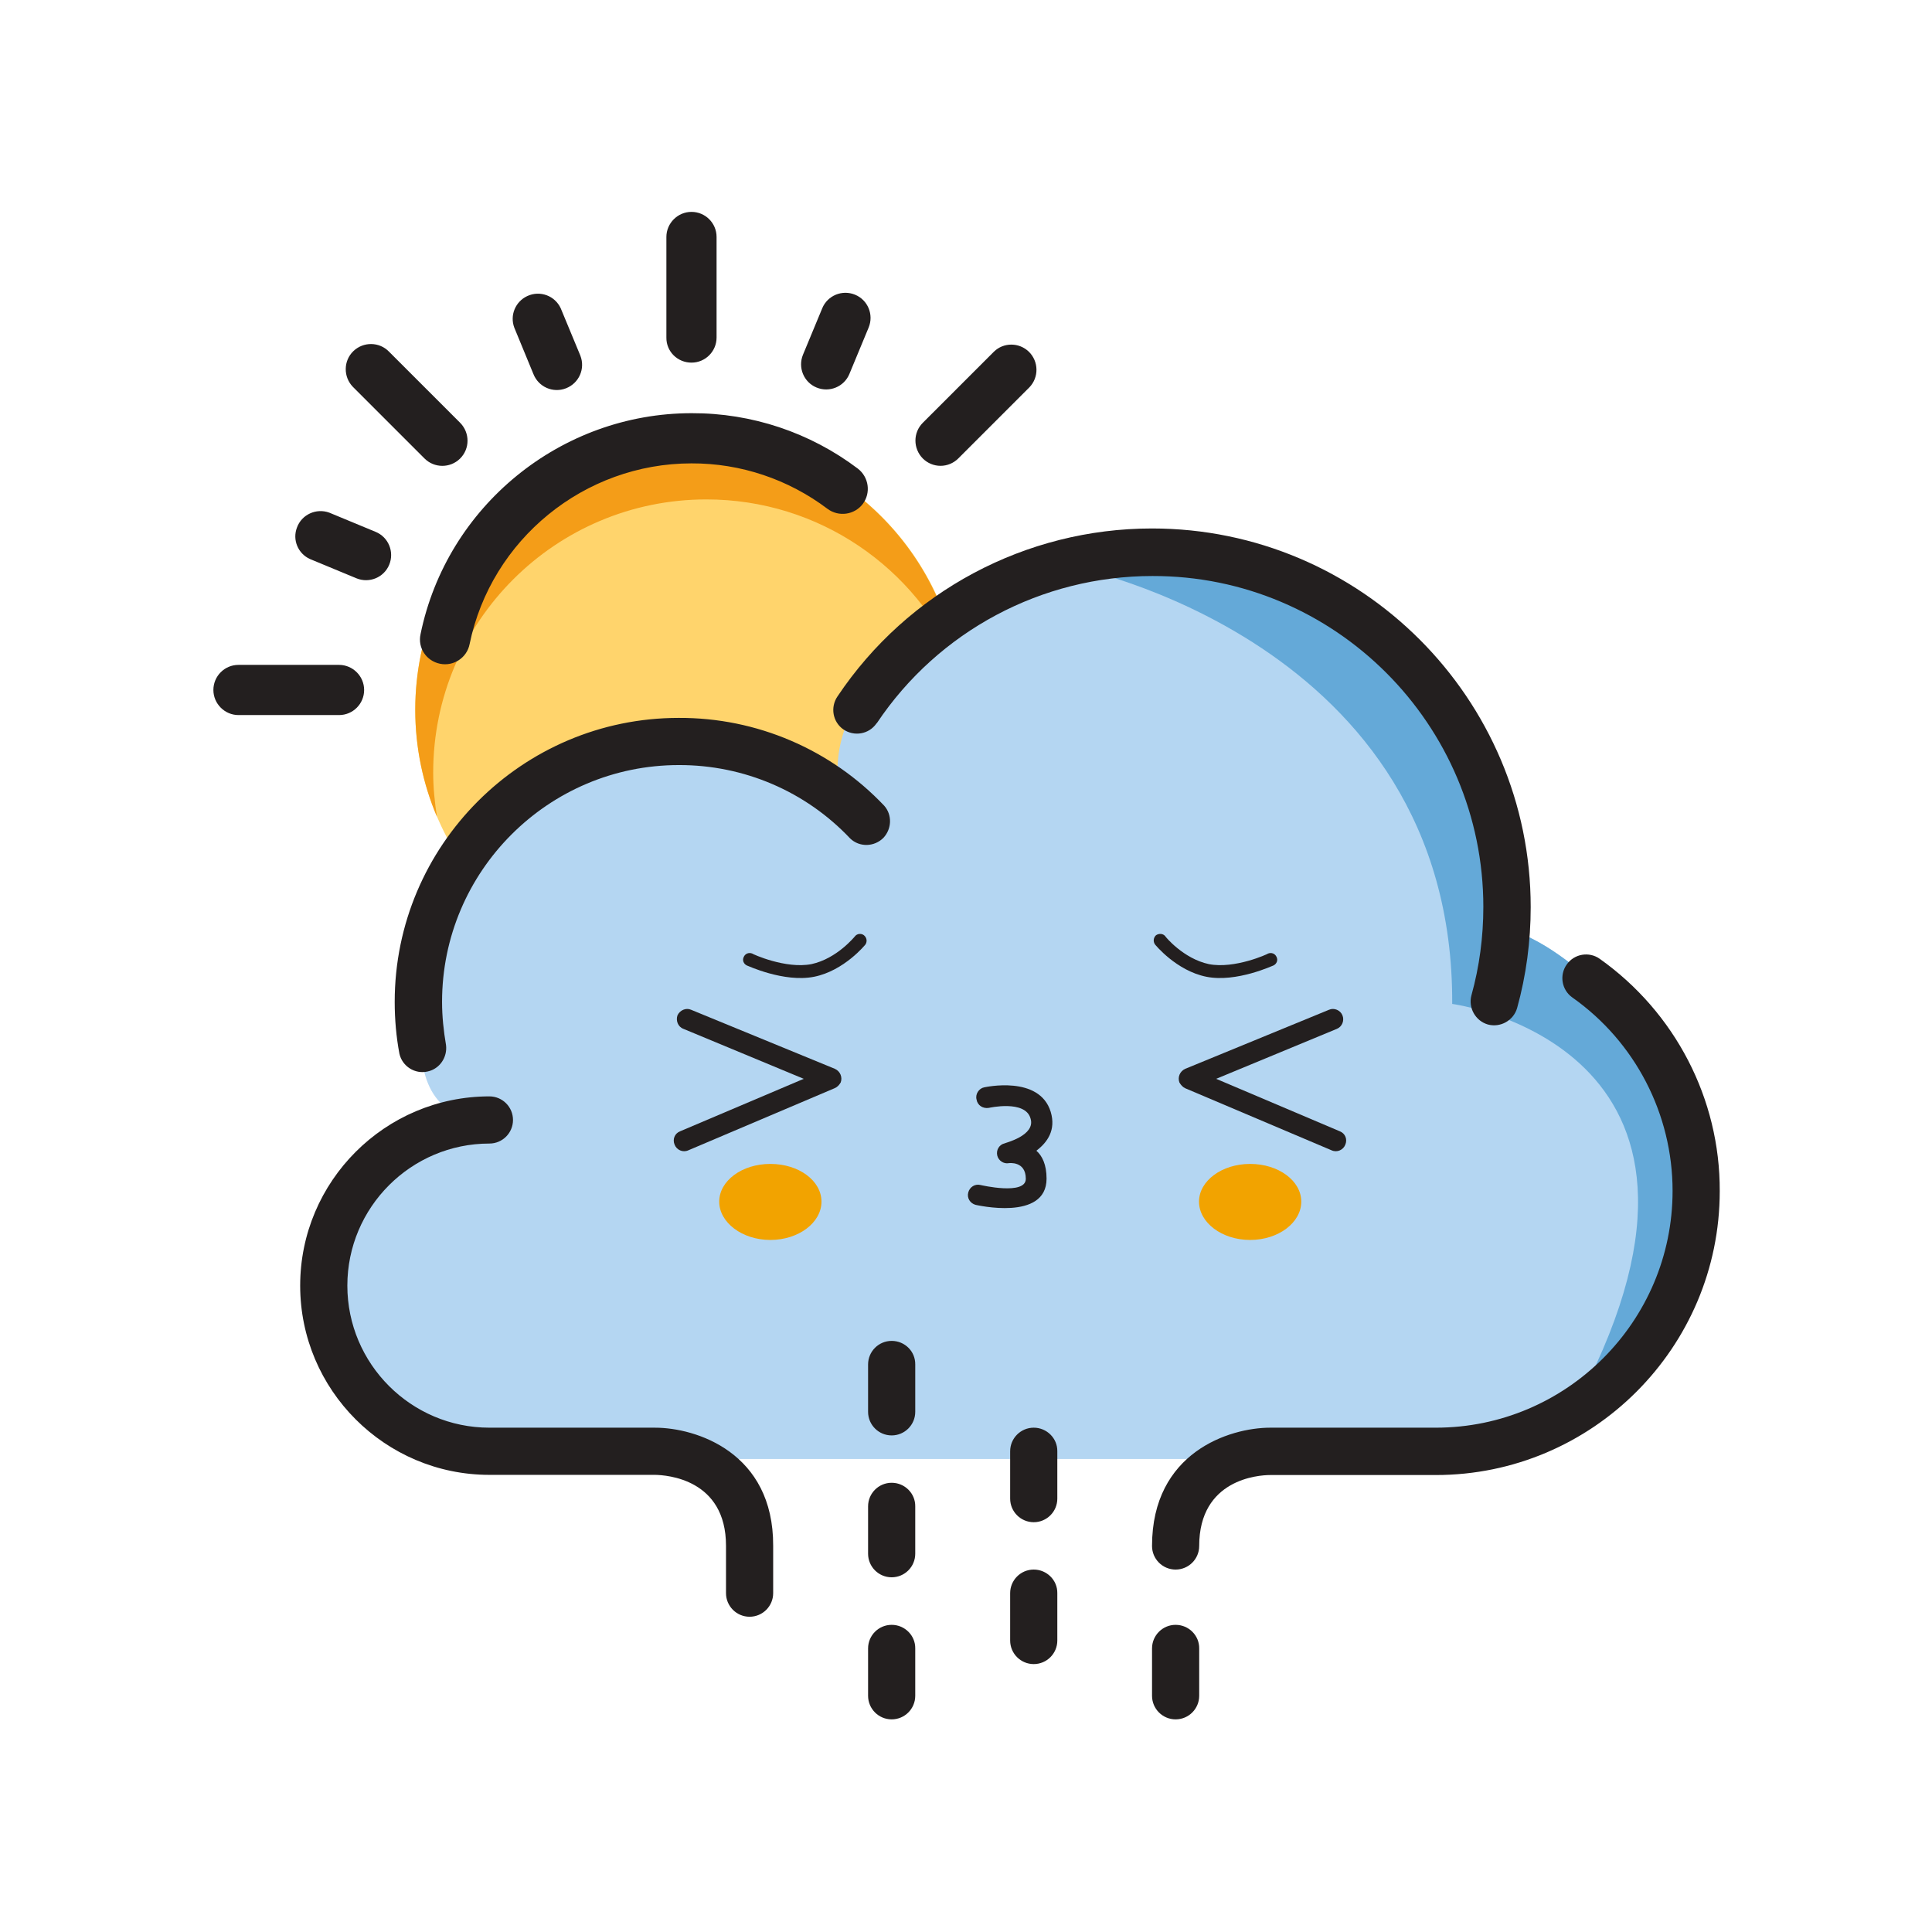 <?xml version="1.0" standalone="no"?><!DOCTYPE svg PUBLIC "-//W3C//DTD SVG 1.1//EN" "http://www.w3.org/Graphics/SVG/1.1/DTD/svg11.dtd"><svg t="1606877524394" class="icon" viewBox="0 0 1024 1024" version="1.1" xmlns="http://www.w3.org/2000/svg" p-id="4011" xmlns:xlink="http://www.w3.org/1999/xlink" width="200" height="200"><defs><style type="text/css"></style></defs><path d="M364.9 376.2m-144.8 0a144.8 144.8 0 1 0 289.6 0 144.8 144.8 0 1 0-289.6 0Z" fill="#FFD46C" p-id="4012"></path><path d="M229.6 409.5c0-80 64.8-144.8 144.8-144.8 59.8 0 111.2 36.3 133.2 88.1-11.2-68.8-70.8-121.4-142.7-121.4-80 0-144.8 64.8-144.8 144.8 0 20.1 4.1 39.3 11.5 56.7-1.2-7.7-2-15.4-2-23.4z" fill="#F49D18" p-id="4013"></path><path d="M233.2 351.8c7.2 1.5 14.3-3.2 15.7-10.4 11.4-55.5 60.8-95.8 117.6-95.8 26-0.1 51.3 8.4 72.1 24.1 5.9 4.4 14.3 3.2 18.7-2.6 4.4-5.9 3.2-14.2-2.6-18.7-25.4-19.2-56.3-29.5-88.1-29.4-69.4 0-129.8 49.3-143.7 117.1-1.6 7.2 3 14.2 10.3 15.7-0.1 0-0.1 0 0 0M498.5 246.9c3.5 0 6.9-1.4 9.4-3.9l37.7-37.7c5.1-5.3 5-13.7-0.3-18.9-5.2-5-13.4-5-18.5 0l-37.7 37.7c-5.2 5.2-5.2 13.6 0 18.9 2.5 2.5 5.9 3.9 9.4 3.9M366.5 192.2c7.4 0 13.3-6 13.3-13.3v-53.3c0-7.4-6-13.3-13.3-13.3s-13.3 6-13.3 13.3v53.3c-0.1 7.4 5.9 13.3 13.3 13.3M225 243c5.2 5.2 13.6 5.2 18.8 0.1l0.1-0.1c5.2-5.2 5.2-13.6 0-18.9l-37.7-37.7c-5.1-5.3-13.6-5.4-18.9-0.3s-5.4 13.6-0.3 18.9l0.3 0.3L225 243M126.4 379h53.3c7.4 0 13.3-6 13.3-13.3s-6-13.3-13.3-13.3h-53.3c-7.4 0-13.3 6-13.3 13.3s6 13.3 13.3 13.3M282.7 198.2c2.7 6.9 10.4 10.3 17.3 7.6s10.3-10.4 7.6-17.3c-0.1-0.2-0.1-0.4-0.2-0.5l-10.2-24.6c-3.1-6.7-11-9.6-17.7-6.5-6.3 2.9-9.4 10.2-6.9 16.8l10.1 24.5M432.8 205.4c6.8 2.8 14.6-0.4 17.4-7.2l10.2-24.6c2.8-6.8-0.4-14.6-7.2-17.4s-14.6 0.4-17.4 7.2L425.6 188c-2.8 6.8 0.4 14.6 7.2 17.4M164.3 296.3l24.6 10.2c6.8 2.8 14.6-0.4 17.4-7.2 2.8-6.8-0.4-14.6-7.2-17.4l-24.6-10.2c-6.9-2.5-14.6 1-17.1 7.9-2.5 6.5 0.5 13.8 6.9 16.7" fill="#231F1F" p-id="4014"></path><path d="M343.1 773.3h341.8l108.7-10.4 65.9-33.4 36.5-68v-73.2l-54.4-70s-25.6-23.6-45.2-26l-10.2-69.7-44.7-79.2-67.4-39.2-80.8-13.4-83.9 29.8s-81.5 43.9-62.7 106.6l-60.3-30.6-76 5.5-60.3 47.1-26.6 62.8v43.1s-2.4 38.6 34.5 38.5l-62.7 24.2-26.6 43.9 4.7 45.5 23.5 36.9 50.9 23.5 95.3 5.7z" fill="#B4D6F2" p-id="4015"></path><path d="M896 661.5v-73.2l-54.4-70s-25.6-23.6-45.2-26l-10.2-69.7-44.7-79.2-67.4-39.2-25-4.1h-81.7s203.2 38.8 202.3 232c0 0 165.1 21.9 67.8 208.4l21.8-11.1 36.7-67.9z" fill="#64A9D8" p-id="4016"></path><path d="M468.7 427.1c-28.3-29.9-67.7-46.8-109-46.6-83 0-150.5 67.6-150.5 150.5 0 9.2 0.8 18.5 2.5 27.5 1.5 6.7 8.3 11 15 9.4 6.4-1.4 10.5-7.6 9.7-14-1.3-7.6-2.1-15.2-2.1-22.9 0-69.2 56.3-125.5 125.5-125.5 34.4-0.1 67.2 13.9 90.8 38.9 5 4.8 12.9 4.5 17.7-0.4 4.4-4.8 4.6-12.1 0.4-16.9M786.2 480.7c0 15.9-2.1 31.7-6.3 46.8-1.8 6.6 2.1 13.6 8.7 15.5 6.6 1.8 13.6-2.1 15.5-8.7 4.8-17.3 7.2-35.4 7.2-53.5 0-110.7-90.1-200.7-200.7-200.7-67 0-129.5 33.4-166.7 89-3.9 5.7-2.6 13.5 3.1 17.5 5.7 3.9 13.5 2.6 17.5-3.1 0.1-0.1 0.2-0.3 0.3-0.3 32.6-48.7 87.3-77.9 146-77.9 96.7-0.2 175.4 78.6 175.4 175.4M847.9 508.2c-5.6-4-13.5-2.7-17.5 3-4 5.6-2.7 13.5 3 17.5 33.3 23.5 53.1 61.8 53.1 102.5 0 69.2-56.3 125.5-125.5 125.5h-87.7c-21.7 0-62.7 13.1-62.7 62.7 0 6.9 5.6 12.5 12.5 12.5s12.5-5.6 12.5-12.5c0-35.4 31.4-37.6 37.6-37.6H761c83 0 150.5-67.6 150.5-150.5 0.2-48.9-23.7-94.8-63.6-123.1M347.2 756.7h-87.8c-41.5 0-75.3-33.8-75.3-75.3s33.8-75.3 75.3-75.3c6.9 0 12.5-5.6 12.5-12.5s-5.6-12.5-12.5-12.5c-55.3 0-100.3 45-100.3 100.3s45 100.3 100.3 100.3h87.7c6.3 0.1 37.7 2.2 37.7 37.6v25.1c0 6.9 5.6 12.5 12.5 12.5s12.5-5.6 12.5-12.5v-25.1c0.2-49.5-40.9-62.6-62.6-62.6M472.6 861.2c-6.9 0-12.5 5.6-12.5 12.5v25.1c0 6.9 5.6 12.5 12.5 12.5s12.5-5.6 12.5-12.5v-25.1c0.1-6.8-5.5-12.5-12.5-12.5M623.1 861.2c-6.9 0-12.5 5.6-12.5 12.5v25.1c0 6.9 5.6 12.5 12.5 12.5s12.5-5.6 12.5-12.5v-25.1c0.1-6.8-5.5-12.5-12.5-12.5M472.6 785.9c-6.9 0-12.5 5.6-12.5 12.5v25.1c0 6.9 5.6 12.5 12.5 12.5s12.5-5.6 12.5-12.5v-25.1c0.1-6.8-5.5-12.5-12.5-12.5M472.6 710.7c-6.9 0-12.5 5.6-12.5 12.5v25.1c0 6.9 5.6 12.5 12.5 12.5s12.5-5.6 12.5-12.5v-25.1c0.1-6.9-5.5-12.5-12.5-12.5M547.9 831.9c-6.9 0-12.5 5.6-12.5 12.5v25.1c0 6.9 5.6 12.5 12.5 12.5s12.5-5.6 12.5-12.5v-25.1c0.1-6.9-5.6-12.5-12.5-12.5M547.9 756.7c-6.9 0-12.5 5.6-12.5 12.5v25.1c0 6.9 5.6 12.5 12.5 12.5s12.5-5.6 12.5-12.5v-25.1c0.1-6.9-5.6-12.5-12.5-12.5" fill="#231F1F" p-id="4017"></path><path d="M395.8 511.7c-1.6-0.8-2.5-2.7-1.6-4.5 0.8-1.8 2.7-2.5 4.5-1.8 0 0.2 17.7 8.3 31.4 5.6 13.5-2.9 22.9-14.6 23.1-14.8 1.1-1.4 3.3-1.6 4.7-0.5 1.6 1.3 1.8 3.4 0.8 4.9 0 0-11.2 13.9-27.2 17.1-16 3.2-35.5-6-35.7-6z m-33.6 33.6c-2.9-1.1-4.1-4.4-3.1-7.2 1.3-2.7 4.5-4.1 7.2-2.9l76.2 31.3c2.9 1.3 4.1 4.5 3.1 7.2-0.8 1.4-1.8 2.5-3.3 3.1l-77.5 32.9c-2.9 1.3-6.1-0.2-7.2-2.9-1.3-2.9 0-6.1 2.9-7.2l65.5-27.8-63.8-26.5z" fill="#231F1F" p-id="4018"></path><path d="M408.3 657.2c15 0 27.1-9.2 27.1-20.3s-12-20-27.1-20-27.1 9-27.1 20 12.1 20.3 27.1 20.3zM662.6 657.2c15 0 27.1-9.2 27.1-20.3s-12.1-20-27.1-20-27.1 9-27.1 20 12 20.3 27.1 20.3z" fill="#F2A300" p-id="4019"></path><path d="M675 511.7c1.6-0.8 2.5-2.7 1.6-4.5-0.8-1.8-2.7-2.5-4.5-1.8 0 0.2-17.7 8.3-31.4 5.6-13.5-2.9-23.1-14.6-23.1-14.8-1.1-1.4-3.3-1.6-4.9-0.5-1.4 1.3-1.6 3.4-0.5 4.9 0 0 11.2 13.9 27.2 17.1 15.9 3.2 35.4-6 35.6-6z m33.6 33.6c2.7-1.1 4.1-4.4 2.9-7.2-1.1-2.7-4.4-4.1-7.1-2.9l-76.2 31.3c-2.9 1.3-4.1 4.5-3.1 7.2 0.8 1.4 1.8 2.5 3.1 3.1l77.6 32.9c2.9 1.3 6.1-0.2 7.2-2.9 1.3-2.9 0-6.1-2.9-7.2l-65.5-27.8 64-26.5z" fill="#231F1F" p-id="4020"></path><path d="M524.1 587.2c-3.1 0.5-6-1.3-6.5-4.4-0.8-2.9 1.3-6 4.1-6.5 0.2 0 29.2-6.6 35.2 13 2.9 9.7-1.8 16.2-7.6 20.6 3.1 2.7 5.4 7.4 5.4 14.8 0 22.8-37.4 13.9-37.6 13.9-2.9-0.8-4.7-3.6-3.9-6.6 0.8-2.9 3.6-4.7 6.6-3.9 0 0 23.9 5.6 23.9-3.3 0-9.6-9-8.3-9-8.3-2.7 0.5-5.4-1.3-6.1-3.9-0.8-3.1 1.1-6 3.9-6.6 0-0.2 16.6-4.1 13.7-13.2-2.8-10-22.1-5.6-22.1-5.6z" fill="#231F1F" p-id="4021"></path></svg>